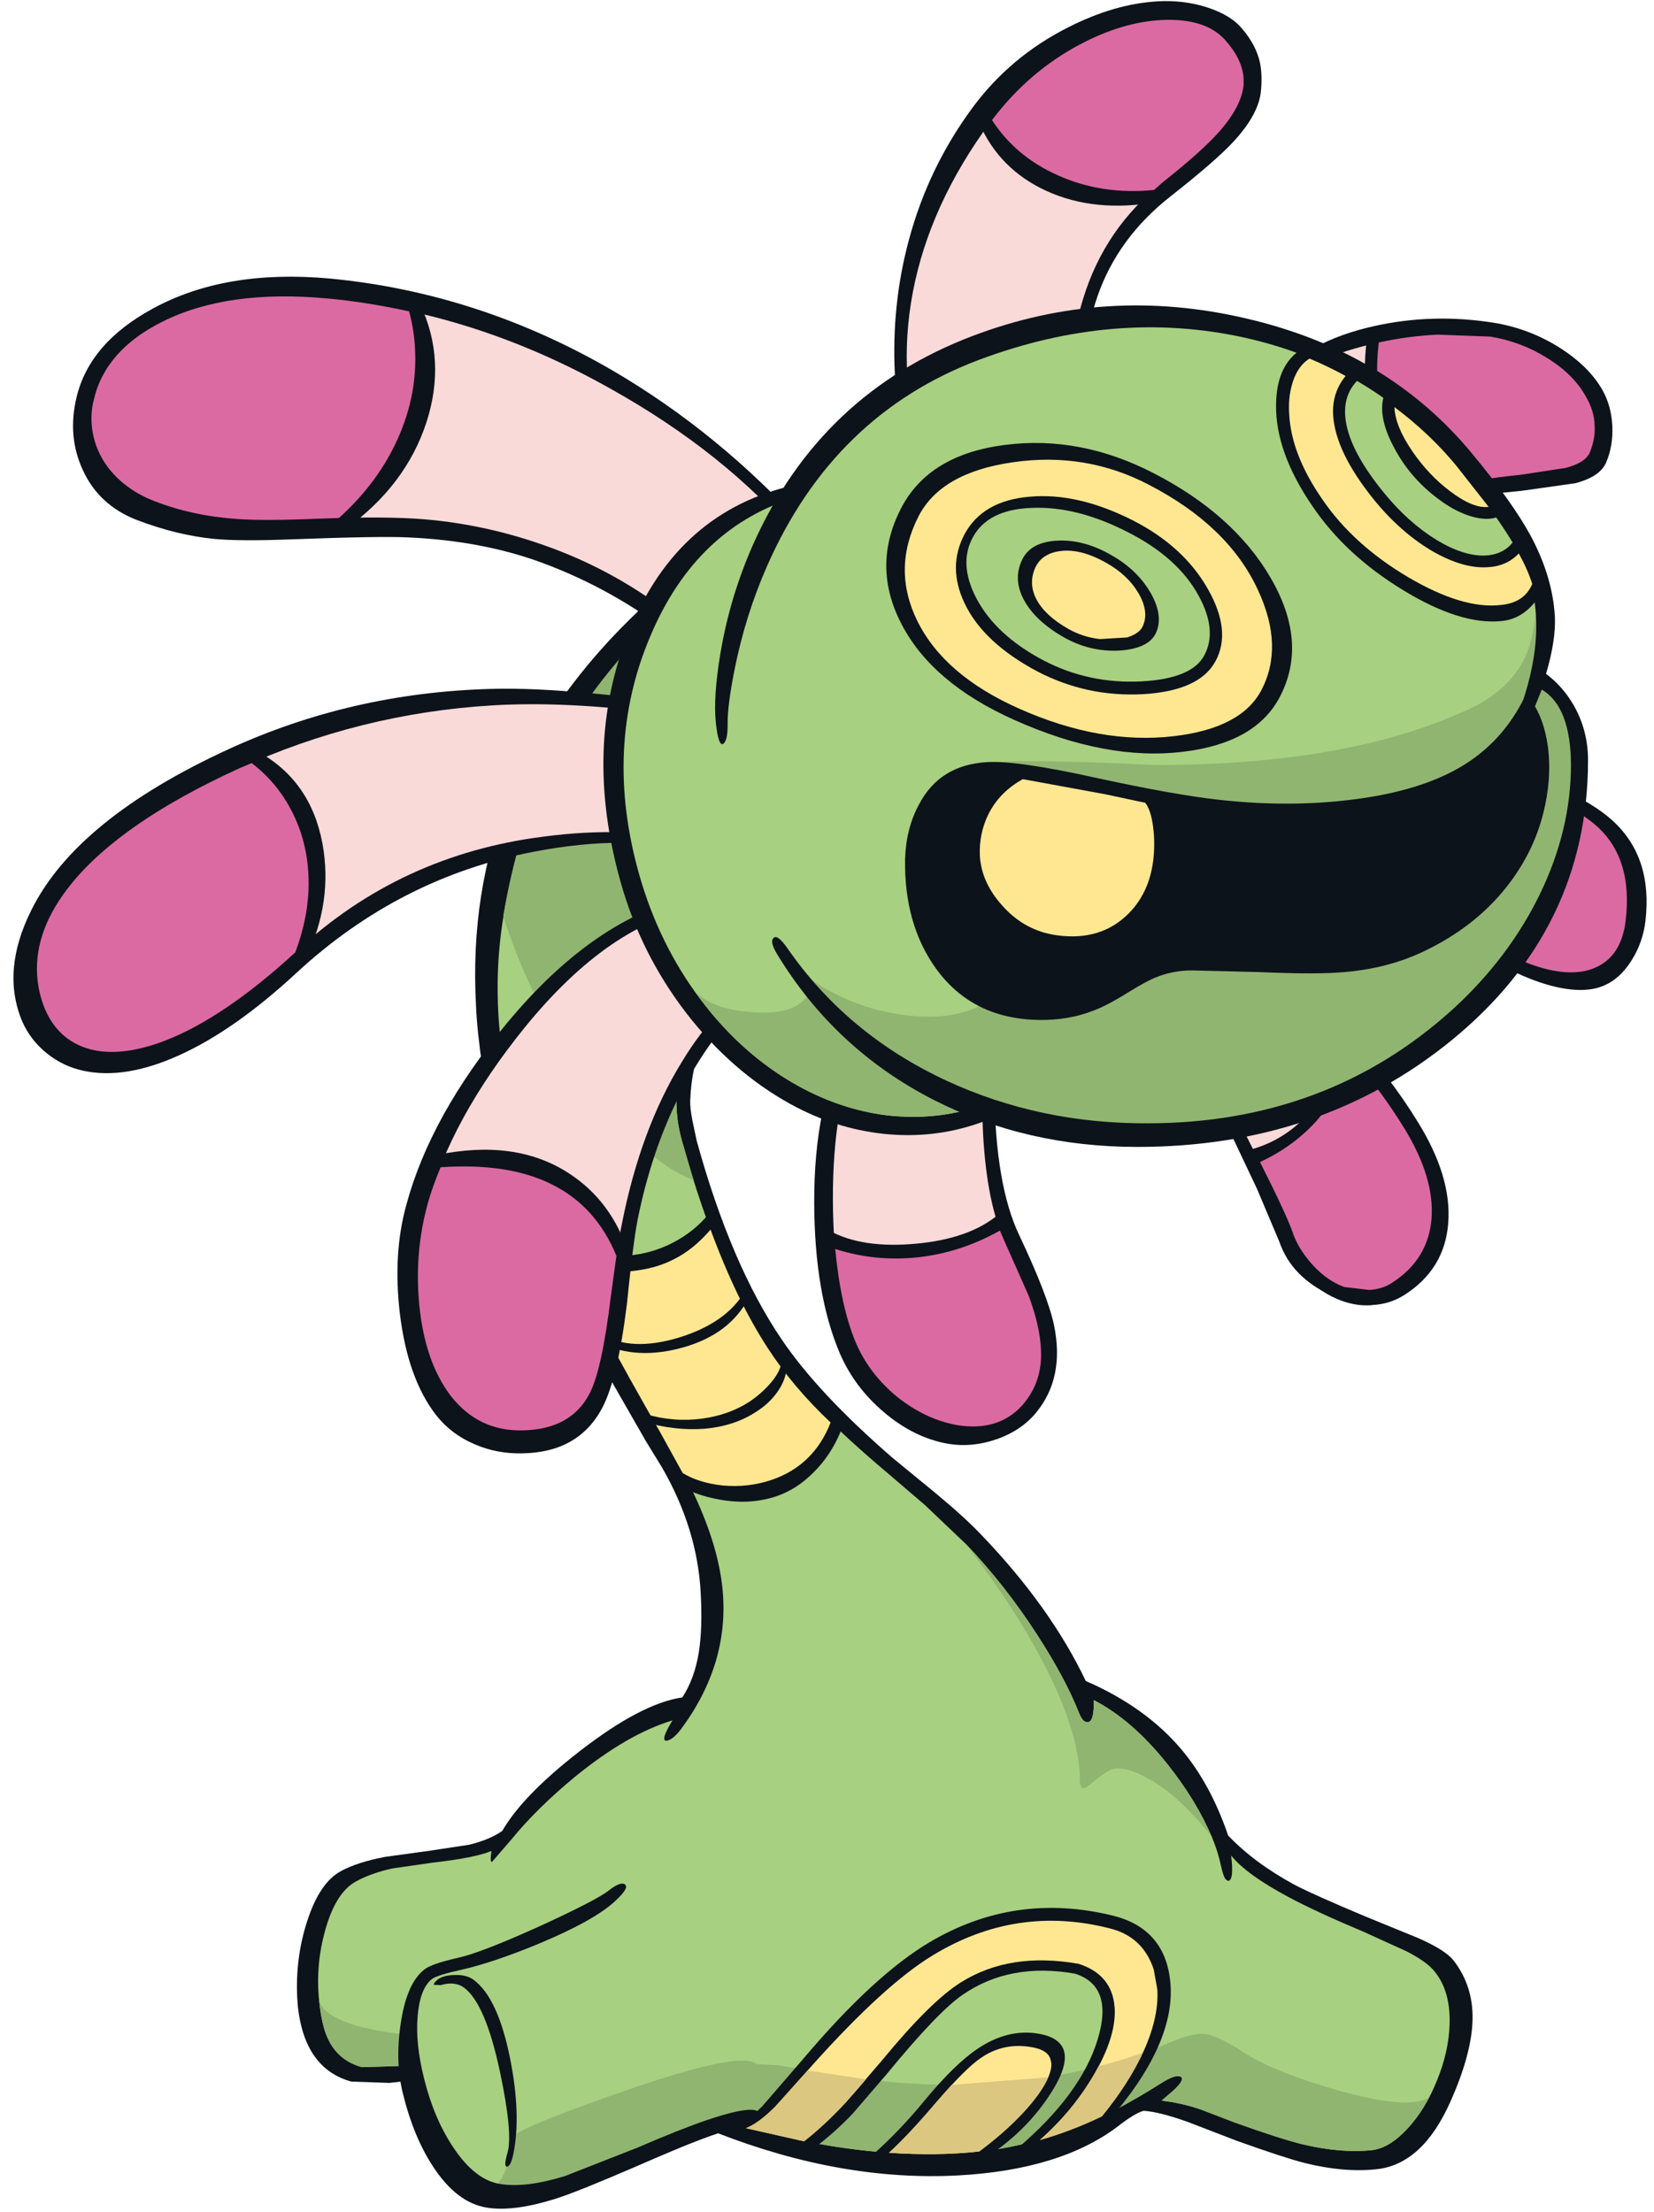 <svg xmlns="http://www.w3.org/2000/svg" width="252" height="337" viewBox="-2 -0.2 251.8 337.15"><path fill="#0d131a" d="M95.75 92.35q6.7-6.25 14.8-6.4 6.25-.1 10.75 2.9 8.85 5.9 13.35 23.65 4.15 16.4 1.2 24.35-1.2 3.15-3.65 2.9-5.9-.75-11.3 1.45-5.55 2.25-10.05 7.4-7.45 8.65-7.8 18.95-.05 1.05.35 3.1l.65 3.05q5.2 18.85 12.95 30.25 5.5 8.15 16.85 18l6.7 5.5q4.4 3.65 6.95 6.35 10.45 10.9 15.85 22.2 9.1 3.95 14.55 10.4 4.45 5.25 7.15 13.15 4 4.2 10.2 7.55 2.9 1.5 10.75 4.8l7.95 3.25q4.25 1.85 5.5 3.5 2.95 3.85 2.85 8.9-.1 5.2-3.35 12.5-4.25 9.6-11.25 10.35-5 .55-11-.95-3.15-.8-10.4-3.4l-7.4-2.85q-4.35-1.55-6.75-1.7-1.4.4-3.95 2.4-8.75 6.6-24.3 7.45-17.75.95-36.8-6.5-3.7-1.45-8.65-3.05l-5.7-2.05q-3.4-1.4-5-1.95-2.85-.95-6.5-1.7l-7.95-.45-8.55.75-7.55.85-5.8-.2q-7.1-1.95-8.15-11.4l-.1-1.35q-.3-6.1 1.5-11.65 1.9-5.95 5.2-7.7 2.5-1.35 6.7-2.15l6.9-.95 5.9-.9q3.1-.75 5.05-2.1 3.1-5.4 11.8-12.15 9.4-7.3 15.65-8.2 1.85-2.85 2.5-6.8.6-3.75.3-9.1-.5-9.8-5.9-19.15l-2.45-4q-12.05-20.9-14.75-26.4-8.1-16.45-10.15-30.45-.85-5.75-1-9.55-.95-17.3 4.95-31.9 6.2-15.5 20.4-28.8"/><path fill="#a7d081" d="M120.25 90.4q8.5 5.7 12.7 23.15 3.75 15.7 1.15 22.65-.75 1.8-1.65 1.7-6.3-.8-12.6 1.85-6.25 2.7-11.1 8.25-4.9 5.7-6.8 12.55-1.9 6.85-.2 12.95 5.85 21.3 14.35 33.45 5.2 7.4 16.85 17.2l5.9 5.05 6.2 5.9q5.95 6.2 10.95 13.95 4.2 6.5 6.25 11.65.65 1.75 1.5 1.55.9-.25.8-3.35 5.9 3.05 11.3 9.85 4.45 5.6 6.75 11.1.9 2.15 1.4 4.5.35 1.6.75 1.95.6.5.85-.65.15-1.1-.1-3.05 2.4 2.95 8.8 6.35 4.2 2.25 11.35 5.25l6.6 3q3.1 1.6 4.25 3.05 2.45 3 2.3 8-.1 4.2-1.95 8.7-1.8 4.45-4.55 7.35-2.7 2.9-5.35 3.2-4.7.5-10.6-.9-3.45-.85-10.4-3.35l-4.95-1.9q-2.8-1-6.1-1.4l1.75-1.5q1.9-1.75 1.15-2.15-.75-.35-2.65.8-4.35 2.75-7.6 4.4-9.9 4.9-19.4 6.1-17.15 2.15-40.5-4.55-7.55-2.15-14.2-5l-5.1-2.05-6.7-1.75-8.3-.5-8.8.75-11.55.35q-3.65-1-5.2-4.4-.9-1.9-1.3-5.6-.6-5.6.95-11 1.6-5.65 4.65-7.3 2.35-1.3 5.65-2l5.9-.85q6.6-.75 9.1-1.8-.25 1.85.1 1.65l2.9-3.35q3.9-4.8 9.85-9.7 7.95-6.45 14.75-8.5-1.9 3.1-.95 3.1.9-.05 2.2-1.7 7.4-9.95 6.4-21.15-.8-9.05-7.5-20.7L98.45 218Q88.4 200.7 84 191.05q-7.55-16.4-9.55-30.35-5.25-36.55 26.05-65.8 11-10.3 19.75-4.5"/><path fill="#90b571" d="M98.4 93.9q5.3-4.95 11.5-5.75 5.8-.75 10.35 2.25 8.5 5.7 12.7 23.15 3.75 15.7 1.15 22.65-.75 1.8-1.65 1.7-6.3-.8-12.6 1.85-6.25 2.7-11.1 8.25-4.9 5.7-6.8 12.55-1.9 6.85-.2 12.95l1.8 6.15q-7.95-3-16.65-15.45-8.2-11.75-12.35-24.75 2.1-12.65 6.85-22.65 6-12.65 17-22.9M46.5 304.85v-.15q1.15 3.85 13.25 5.2 14.8 1.6 18.95 3.95-3-.25-7 0l-7.15.65-11.55.35q-3.65-1-5.2-4.4-.9-1.9-1.3-5.6M157.7 254.85q-4.55-9.25-12.65-19.75 5.95 6.2 10.95 13.95 4.2 6.5 6.25 11.65.65 1.75 1.5 1.55.9-.25.8-3.35 5.85 3 11.2 9.7 4.35 5.5 6.7 11-4.7-5.95-9.35-8.6-3.3-1.9-5.3-1.65-1.1.1-3.7 2.35-1.65 1.45-1.65-.55 0-6.6-4.75-16.3M107.65 323.05q-4.7-1.35-5.85-2.55l-.6-2.15q-.2-.95 1.2-1.65l5.65-2.55 8.25.4 15.2 2.35q24.2 2.65 44.75-5.85 3.6-1.55 5.55-1.2 1.8.3 5.7 2.8 4.65 3 14.5 5.8 11 3.05 13.75.9-1.85 3.5-4.2 5.7t-4.6 2.45q-4.7.5-10.6-.9-3.45-.85-10.4-3.35l-4.95-1.9q-2.8-1-6.1-1.4l1.75-1.5q1.9-1.75 1.15-2.15-.75-.35-2.65.8-4.35 2.75-7.6 4.4-9.9 4.9-19.4 6.1-17.15 2.15-40.5-4.55"/><path fill="#0d131a" d="m105.8 184.9 1.05-1.25.55 1.55q4.1 11.4 8.85 18.8 3.95 6.1 9.95 11.75l.45.4-.2.6q-1.6 4.55-4.7 7.55-2.45 2.45-5.45 3.5-4.05 1.4-8.75.55-4-.7-6.85-2.55l-.25-.2-3.6-6.6-8.1-14.3q-4.6-8.55-7.7-15.7l1.45-1.1q4.65 3.85 11.15 3.25 3.55-.3 6.75-1.95t5.4-4.3"/><path fill="#ffe792" d="M93.9 193.55q3.75-.35 6.5-1.75 3.1-1.5 5.75-4.6 3.95 10.7 8.65 17.95 3.95 6.1 9.65 11.45-2.55 6.55-9 8.75-3.55 1.2-7.45.85-3.65-.4-6.1-1.9l-3.45-6.25q-10-17.4-14.3-26.85 5.2 2.75 9.75 2.35"/><path fill="#0d131a" d="M89.45 203.15q4.65 2.7 11.9.5 7.1-2.2 9.9-6.85l.3 1.55q-3.1 5.2-10.3 7-7.2 1.8-12.65-1.3l.85-.9M112.05 213.45q1.8-1.2 3.2-2.8 1.5-1.75 1.7-3.15l.8.9q-.2 1.85-1.45 3.6t-3.25 3q-3.3 2.15-7.8 2.55-4.55.35-9.45-1.1l.4-1.15q4.35 1.3 8.7.7 4.05-.55 7.15-2.55M156.15 309.75q6.65 1.15 2.25 8.45-3.9 6.45-10.85 10.8l-1 .2q-7.05.7-14.8-.05l-1.05-.05v-.75q4.3-3.8 8.1-8.45 4.6-5.55 8.05-7.85 4.6-3.1 9.3-2.3"/><path fill="#0d131a" d="m160.75 326.45-7.1 1.65-.75-.85q9.7-8.25 12.25-16.6 2.5-8.15-3.45-10.05-9.9-1.75-17.1 3.2-3.75 2.55-11.55 12.05l-5.25 6.1q-2.9 3.05-6.35 5.6-9-1.7-12.85-2.75l.15-.95q2.2 0 5.25-3l6.35-7.35q10.7-12.65 19.2-17.7 13-7.7 27.9-4.05 8.1 2 8.8 10.35.75 9.35-9.6 21.1v.95l-1.25.6q-2 1-4.65 1.7"/><path fill="#ffe792" d="M158.1 314.25q.1 2.25-2.95 6-3.1 3.75-8.05 7.45-6.2.7-13.75.2 3.1-2.85 7.25-7.75 4.55-5.25 6.75-6.7 3.45-2.4 7.75-1.65 2.6.45 2.9 2l.1.45"/><path fill="#ffe792" d="M144.35 301.9q-4.6 2.85-12.05 11.9l-5.5 6.4q-3.25 3.5-6.4 5.95l-8.85-2q2.1-.8 4.75-3.55l5.45-6.15q10.9-12.15 18.2-16.6 12.75-7.8 27.05-4.15 5.05 1.25 6.7 6.25l.55 3.05q.25 4.1-1.95 9.1-2.2 4.95-6.5 10.25-4.8 2.3-9.45 3.6 4.9-4.3 8.15-9.8 3.5-5.9 3.25-10.3l-.1-.9q-.7-4.35-5.4-5.85-10.45-1.85-17.9 2.8"/><path fill="#dbc77f" d="m142.9 317.55 14.7-1.15q-1 2.35-3.75 5.35-2.85 3.05-6.75 5.95-6.2.7-13.75.2 3.1-2.85 7.25-7.75l2.3-2.6M165.3 314.7q3.05-.75 6.75-2.05-2.25 4.85-6.25 9.7-4.8 2.3-9.45 3.6 5.7-5.05 8.95-11.25M111.55 324.15q1.95-.8 4.4-3.25l5-5.55 8.9 1.35q-5.2 6.15-9.45 9.45l-8.85-2"/><path fill="#a7d081" d="M91.15 288.7q3.6-2.8 8.35 1.9 4.05 4 7.8 12.05 3.45 7.45 4.5 13.5 1.15 6.45-1.4 6.4-2.6-.05-16.85 6.15-13.6 5.9-19.65 4.9-3.8-.6-7.15-5.15-3-4.1-4.75-10.05-1.7-5.8-1.5-10.65.2-5.2 2.6-7.05.5-.4 11.25-3.8 10.7-3.4 16.8-8.2"/><path fill="#90b571" d="m71.65 334.1 2.2-1.65q1.6-2.05 2.25-6.95.15-1.1 14.85-6.3 15.2-5.4 20.1-5.35 3.1.05 3 2.4-.05 1.5-1.95 6-2.25-.05-8.4 2.4l-12.05 5.05q-16.3 6.8-20 4.4"/><path fill="#0d131a" d="M90.6 287.95q1.85-1.45 2.5-.95.7.5-1.4 2.45-3.15 3-11.65 6.55-7 2.9-11.85 4-3.65.8-4.5 1.4-1.85 1.45-2.2 5.7-.35 4.25 1 9.55 1.5 6.05 4.45 10.45 3.3 4.95 7.1 5.55 3.9.65 9.9-1.2l11.1-4.35q12.8-5.55 16.95-5.75 2.1-.1.95 1.2l-1.55 1.35q-2.6.35-7.45 2.25-2.65 1-9.3 3.9-8.45 3.65-11.8 4.75-6.65 2.15-10.85 1.45-4.55-.75-8.15-6.25-2.95-4.5-4.55-10.95-1.25-4.85-.4-10.7.9-6.3 3.65-8.4 1.05-.85 5.25-1.8 3.5-.8 12.35-4.8 8.6-3.95 10.45-5.4"/><path fill="#0d131a" d="M64.55 301.5q.85-.65 2.6-.7 1.85-.05 2.9.75 3.7 2.75 5.55 12 1.7 8.55.5 14.5-.4 1.9-.95 1.95-.6.1.05-2.1.85-2.9-1.15-12.35-2.2-10.35-5.45-12.8-1.4-1.05-3.6-.4l-1-.05q-.15-.2.55-.8M91.1 56.2q16.4 9.55 29.8 24.4 6.65 7.4 3.55 15.6-1.7 4.45-6.05 8.1-3.6 3-5.9 3.35-1.05.1-1.45-.5l-.1-.15q-3.6-4.85-10.25-10.1-9.25-7.25-20.15-11.3-9.15-3.4-20.6-3.9-4.4-.2-17.65.3-7.75.3-11.65-.05-5.8-.55-11.95-2.9-5.8-2.25-8.25-7.65-2.35-5.1-.95-11 1.95-8.3 11.6-13.55 11.05-6.05 27-4.6 22.65 2.15 43 13.95"/><path fill="#f9dad9" d="M82.15 83.4q-9.6-3.6-19.55-4.45-5.9-.5-16.15-.1-8.35.35-12.4.05-6.8-.45-12.6-2.7-4.3-1.65-6.9-4.85-2.5-3.15-2.75-7.1-.1-1.85.35-3.55 1.75-7.55 10.5-11.9 9.95-4.95 25.2-3.5Q70.2 47.35 91 59.1q17.35 9.7 28.45 22.75 3.75 4.4 4 8.85.15 3.1-1.3 6.1-1.8 3.6-5.4 6.45-2.9 2.3-4.45 2.5-4.1-5.6-10.05-10.6-9.1-7.65-20.1-11.75"/><path fill="#0d131a" d="M79.25 129.6q-20.5 3.9-36.3 18.55-9.4 8.7-17.85 12.5-8.2 3.7-14.5 2.35-3.1-.65-5.6-2.65-2.55-2.05-3.8-4.95-3.2-7.7 1.45-16.95 6.9-13.85 30.1-24.5 18.65-8.55 39.75-9.15 9.5-.3 26.05 1.85l3.55.4q2.05.2 4.1 5.05 1.85 4.35 2.4 9 .65 5.45-1.15 7.6-1.55 1.8-3.65 1.1-9.8-3-24.55-.2"/><path fill="#f9dad9" d="M43.1 144.7q-11 10.15-20.05 13.7-6.3 2.45-10.9 1.45-5.25-1.15-7.45-6.25-2.95-7 1.05-14.65 6.25-11.85 28.45-22 18.5-8.45 38.8-9.65 11.1-.65 25.3 1.2l3.65.45.85.75q.85 1.1 1.7 3.15 2.05 5 2.3 9.95.25 3.45-.8 4.7-.7.7-1.85.5-10.9-2.35-23.4-.7-21.85 2.75-37.65 17.4"/><path fill="#0d131a" d="M59.8 183.35q3.7-13.6 15.3-27.6Q89 139 104.3 136.2q3.25-.6 7.35 2.75 3.9 3.25 4.95 6.9.6 2.05-.1 3.65-.7 1.55-2.6 2.3-4.8 1.9-10.1 10.65-6.15 10.1-8.8 23.4-.7 3.75-1.6 12.7-1.4 11.4-3.8 15.9-3.6 6.7-12.1 6.85-3.9.1-7.35-1.4-3.6-1.55-5.85-4.45-4.3-5.55-5.5-15.4-1.1-9.2 1-16.7"/><path fill="#f9dad9" d="M77.7 156.55q13.1-16.2 26.9-18.5 2.4-.4 5.85 2.4 3.45 2.85 4.35 5.95.75 2.7-1.65 3.7-5.85 2.45-11.35 11.5-6.35 10.3-9.2 24.9-.75 3.7-1.65 10.95-1.35 11.1-3.2 14.65-2.8 5.55-10.25 5.7-6.7.15-10.9-5.2-4-5.2-4.85-13.95Q61 190.7 63 183.4q3.65-13.15 14.7-26.85"/><path fill="#0d131a" d="M127.1 158.15q.6-1.45 2.3-2.05 2.25-.8 6.15-.1 4.55.85 8.9 3 4.85 2.4 4.95 4.45v2.35q.15 14.6 3.8 22.25 4.35 9.2 5.3 13.7 1.65 7.95-2.65 13.25-2.25 2.8-6.1 4.15-3.75 1.3-7.35.7-5.2-.9-9.8-4.8-4.5-3.8-6.75-9-3.85-9.05-3.9-22.9-.05-15.3 5.15-25"/><path fill="#f9dad9" d="M154.65 197.3q1.7 4.6 1.85 8 .35 5.1-2.9 8.75-3.65 3.95-9.85 2.95-4.8-.85-9.15-4.3-4.3-3.55-6.3-8.25-3.45-8.2-3.5-21.8-.05-14.4 4-23.75.8-1.75 5.35-1.2 4.3.55 8.9 2.75 4.3 2 4.45 3.1l.05 2.25q0 4.25.15 7 .6 10.6 3.4 16.5l3.55 8"/><path fill="#0d131a" d="M179.55 159.3q10.8-10.5 14.9-9 3.35 1.25 8.8 6.8 6.05 6.1 10.8 13.85 5.05 8.2 4.55 15.15-.5 7.15-6.75 11.1-4.75 2.95-11.05.05-6.1-2.8-7.95-8.2l-3.4-8.05-5.4-11.4-4.95-9.85.45-.45"/><path fill="#f9dad9" d="M193.8 152.05q2.75 1 7.6 6 5.7 5.9 10.55 13.8 4.55 7.4 3.9 13.9-.65 6.55-6.3 10.1-2.8 1.8-6.6.4-2.75-1-4.9-3.3-2.15-2.3-3.2-5.4-.9-2.65-9.15-18.8l-4.3-8.6q3.55-3.45 6.95-5.8 4-2.8 5.45-2.3"/><path fill="#0d131a" d="M181.45.8q3.45 1.05 5.25 2.85 2.35 2.5 3.1 5.3.5 1.95.25 4.65-.3 3.6-4.25 7.85-2.7 2.9-9.5 8.25-8.05 6.3-11.15 15.2-2.25 6.4-2.85 18.05-.25 4.05-6.1 7.15-4.75 2.45-10.55 3.25-2.8.35-4.85.1-3.25-.4-3.85-2.25-2.3-7.05-2.7-14.25-.55-10.7 2.15-20.65 2.95-10.95 9.65-20.05Q151.8 8.45 160.6 4q7.15-3.65 13.8-4 3.65-.2 7.05.8"/><path fill="#f9dad9" d="M162.95 45.3q-1.95 6.15-2.55 17.55-.15 2.9-4.9 5.45-4.5 2.45-10.1 3.2-2.85.35-4.75.05-1.7-.25-1.9-.9-4.3-13.1-1.75-26.4 2.55-13.3 11.8-25.85 5.5-7.5 13.45-11.75 6.6-3.5 12.7-3.8 6.55-.3 9.55 2.95 3.15 3.5 2.9 6.95-.3 3.2-3.65 7.05-2.75 3.1-8.7 7.8-8.8 6.95-12.1 17.7"/><path fill="#0d131a" d="M196.55 71.65q-2.85-3.6-4.45-7.7-1.75-4.35-.55-5.8 5.35-6.35 15.75-8.65 8.95-2 18.3-.5 5.2.85 9.75 3.65 4.65 2.9 6.75 6.6 1.35 2.4 1.5 5.45.15 2.95-.9 5.5-.9 2.25-4.75 3.25l-8.15 1.15-7.95.8q-4.95.7-8.65 2.25-5.1 2.15-10.1-.45-3.45-1.75-6.55-5.55"/><path fill="#f9dad9" d="M193.1 59.2q3.2-4.4 13.8-6.95 10.15-2.4 18.1-1.15 4.65.75 8.65 3.25 4.05 2.5 5.9 5.85 2.4 4.1.65 8.5-.65 1.6-3.65 2.4l-6.85 1.05-8.25 1.15q-5 .95-9 2.65-7.05 2.95-13.75-4.7-2.55-2.9-4.2-6.5-1.4-3.05-1.5-4.85l.1-.7"/><path fill="#0d131a" d="M205.65 120.95q2.05-3.95 8.55-5.6l9.05-.3q15.05 5.05 20.2 9.65 6.35 5.6 5.2 15.5-.4 3.25-2.1 5.95-1.75 2.8-4.2 3.85-3.35 1.45-8.9-.2-6.8-2.05-15.5-8.5-16.5-12.35-12.3-20.35"/><path fill="#db6aa3" d="M219.05 139.8q-7.45-5.6-10.45-10.15-3-4.55-1.3-7.8 1.7-3.3 7.45-4.7l7.9-.35q14.25 4.8 18.85 9.15 5.2 4.9 4.15 14-.6 5.6-4.7 7.35-3.6 1.55-9.25-.35-5.65-1.95-12.65-7.15"/><path fill="#0d131a" d="M48.05 43.4q6.6.6 13.15 2.1l.55.15.15.55q4 8.5.95 17.95-3.15 9.65-12.3 16.25l-.25.2-3.75.15q-8.4.35-12.7.05-7.05-.55-13.05-2.85-6.05-2.3-8.9-7.15-2.9-4.9-1.6-10.55 1.95-8.15 11.2-12.9Q32 41.9 48.05 43.4"/><path fill="#db6aa3" d="M60.2 47.25q.75 2.75.9 5.65.4 7-2.6 13.7-3 6.75-9 12.15l-3.05.1q-8.35.35-12.4.05-6.8-.45-12.6-2.7-4.3-1.65-6.9-4.85-2.5-3.15-2.75-7.1-.1-1.85.35-3.55 1.75-7.55 10.5-11.9 9.95-4.95 25.2-3.5 5.6.5 12.35 1.95"/><path fill="#0d131a" d="M47 128.4q1.6 8.8-2.5 17.4l-.05.2-.15.15Q34.7 155 26.35 159q-8.4 4-14.6 2.65-6.2-1.3-8.75-7.3-3.25-7.65.85-15.8 6.4-12.65 29.6-23.3l3-1.35.45.3q8.3 4.45 10.1 14.2"/><path fill="#db6aa3" d="M42.85 144.95q-10.9 10-19.85 13.45-6.25 2.4-10.85 1.45-5.25-1.15-7.45-6.25-1.05-2.55-1.2-5.25-.4-7 5.3-13.95 7.6-9.3 25.4-17.45l2-.85q3.95 3 6.2 7.5 2.2 4.35 2.45 9.45.3 5.8-2 11.9"/><path fill="#0d131a" d="M61.2 182.9q.9-3.25 2.3-6.5l.25-.5.55-.05q12.15-2.55 20.3 2.8 6.45 4.2 9 12.05l.1.25-.9 6.7q-1.4 11.5-3.5 15.5-3.3 6.35-11.8 6.5-7.65.15-12.4-5.9-4.25-5.55-5.15-14.8-.85-8.4 1.25-16.05"/><path fill="#db6aa3" d="M65 177.7q20.7-1.45 26.8 13.5l-.85 6.2q-1.35 11.1-3.2 14.7-2.8 5.55-10.25 5.7-6.7.15-10.9-5.2-4-5.2-4.85-13.95Q61 190.7 63 183.4q.6-2.3 2-5.7"/><path fill="#0d131a" d="m150.15 184.8 1.05-.65.35 1.15 1.25 3.2q4.3 9.1 5.2 13.75 1.55 8-3 13.05-2.1 2.3-5.1 3.2l-6.45.35q-5.3-.9-10-4.7-4.75-3.85-6.9-9-2.8-6.55-3.5-16.8l-.1-1.45 1.4.5q4.95 2.7 13.1 1.95 8.25-.75 12.7-4.55"/><path fill="#db6aa3" d="m150.25 187.35.85 1.95 3.55 8q1.7 4.6 1.85 8 .35 5.1-2.9 8.75-3.65 3.95-9.85 2.95-4.8-.85-9.15-4.3-4.3-3.55-6.3-8.25-2.3-5.45-3.15-14.3 6.2 2 12.8 1.25 6.45-.75 12.3-4.05"/><path fill="#0d131a" d="M196.75 194.3q-2.5-2.65-3.7-6.15-.85-2.4-5.55-11.7l-.45-.9.9-.4q5.6-1.4 9.4-5.7 3.15-3.6 5.8-10.25l.55-1.45 1 1.15q4.7 5.3 8.85 11.95 5 8.1 4.15 15.35-.8 7.25-7.15 11.25-3.55 2.25-8.2.6-3.15-1.15-5.6-3.75"/><path fill="#db6aa3" d="M198.45 170.7q3.25-3.7 5.8-9.4 4.3 5 7.7 10.55 4.55 7.45 4.1 13.65-.5 6.3-6.1 9.85-1.35.9-3.35 1.05l-3.85-.45q-2.65-.95-4.9-3.45-2.15-2.4-3-4.95-.9-2.6-4.95-10.65 5-2.3 8.55-6.2"/><path fill="#0d131a" d="M174.85 1q7.45-.4 11 3.55 3.8 4.05 3.4 8.35-.3 3.7-3.9 7.9-2.9 3.4-9.15 8.3l-1.8 1.5h-.3q-9.4 1.65-16.75-1.7-7.2-3.3-10.25-10.35l-.35-.55.45-.6.1-.1q5.8-7.9 14.15-12.3 6.95-3.7 13.4-4"/><path fill="#db6aa3" d="M174.95 2.85q6.55-.3 9.55 2.95 2.75 3.05 2.9 6v.95q-.3 3.2-3.65 7.05-2.75 3.1-8.7 7.8l-1.3 1.15q-7.95.8-14.7-2.25-6.4-2.85-10-8.4 5.55-7.35 13.35-11.5 6.5-3.45 12.55-3.75"/><path fill="#0d131a" d="M234.75 52.8q4.35 2.75 6.45 6.45 2.85 5 .7 10.15-.9 2.3-4.25 3.35L229.9 74q-7.6.9-11.3 1.85l-.4.1-.3-.2q-7.15-4.2-10-10.25-2.85-6-1.65-14.45l.05-.6.65-.15q10.25-2.3 18.35-1.05 5.15.85 9.45 3.55"/><path fill="#db6aa3" d="M233.65 54.35q4.05 2.5 5.9 5.85 1.3 2.2 1.35 4.4.15 1.95-.7 4.1-.65 1.6-3.65 2.4l-6.85 1.05q-6.8.7-11.15 1.8-5.2-3.15-7.85-7.2-2.65-4.05-2.9-9.45-.15-2.2.2-5.3 4.5-1 9-1.2l8 .3q4.65.75 8.65 3.25"/><path fill="#0d131a" d="M172.15 110.7q5.65 19.9-1.75 37.35Q163.1 165.4 147 171q-6.95 2.4-14.5 1.6-7.4-.8-14.2-4.55-8.95-4.95-15.85-13.85-6.95-9.05-10-19.95-5.85-20.7 1.3-38.3 7.5-18.35 25.35-22.25 15.35-3.35 27.9 3.65 8.85 4.9 15.45 13.65t9.7 19.7"/><path fill="#a7d081" d="M168.7 147.4q-7.15 16.85-22.7 21.35-6.4 1.85-13.25 1-6.8-.9-13.25-4.45-8.55-4.75-14.9-13.2T95.25 133q-5.45-19.3 1.7-36.2 7.1-16.85 22.65-21.35 6.4-1.85 13.25-.95 6.85.85 13.25 4.4 8.55 4.75 14.9 13.2t9.4 19.1q5.45 19.3-1.7 36.2"/><path fill="#90b571" d="M119.5 165.3q-9.15-5.1-15.7-14.35 2.6 2.55 7.95 3.05 7.6.8 9.55-3.05 8.2-1.8 24.95-4.55l24.15-3.7q-3 9.7-9.2 16.5-6.5 7.05-15.2 9.55-6.4 1.85-13.25 1-6.8-.9-13.25-4.45"/><path fill="#a7d081" d="M231.25 85.8q3.75 8.4 1.25 17.05 3.9 2.3 5.1 11.55 1.3 10.35-2.95 19.7-5.6 12.45-14.35 20.6-11.6 10.8-29.35 15.05-21.6 5.2-42.3-.6-23.25-6.55-31.6-24.4-5-10.8-7.3-18.65-2.8-9.65-1.9-16.15 2.2-15.95 7.4-26.85 10.1-21.25 31.45-29.3 22.05-8.3 42.8-3 19.05 4.9 31 19.35 8.15 9.9 10.75 15.65"/><path fill="#90b571" d="M232.5 102.85q3.9 2.3 5.1 11.55 1.3 10.35-2.95 19.7-5.6 12.45-14.35 20.6-11.6 10.8-29.35 15.05-21.55 5.2-42.2-.6-23.2-6.5-31.6-24.2 2.3 3.3 7.3 5.95 5.05 2.7 10.55 3.5 13.65 2.05 18.15-7.85 1.85-3.95-.4-8.8-1.15-2.55-5.35-8.15-3.6-4.8-4.1-7.2-.8-3.6 3.3-6 2.4-1.2 27.55 0 28.3-.05 45.95-7.8 7.4-2.9 10.15-8.5 2.05-4.4 1.85-12.15 2.6 7.4.4 14.9"/><path fill="#0d131a" d="M222.2 68.9q6.15 7.4 8.9 12.45 3.4 6.3 3.75 12.45.15 3.65-1.35 8.7 2.6 1.95 4.25 4.85 2.15 3.8 2.15 8.3 0 25.7-20.8 42.7-19.95 16.25-47.9 16.25-16.9 0-31-7.15-15.1-7.7-23.95-22.3-1.1-1.85-.5-2.4.6-.6 2.1 1.55 9.1 13.15 24.25 20.2 14.25 6.6 30.8 6.5 27.25-.05 46.35-17.35 8.55-7.8 13.3-17.55 4.75-9.8 4.75-19.75-.05-8.85-4.45-11.45l-1.95 4.8-1.7-.9q4.8-12.55 1.4-21.9-2-5.5-10.8-16.15-12.5-15.1-32.3-19.5-19.8-4.35-40.45 3.4Q124.9 63 114.75 86.1q-3.3 7.5-4.95 15.8-1.05 5.3-1.05 8.1.05 2.65-.65 3.15-.75.5-1.15-3.25-.4-3.9.7-10.5 1.45-8.65 5-16.65Q122.9 59.8 146.1 51q20.3-7.7 41.75-2.65 21.5 5 34.35 20.55"/><path fill="#0d131a" d="m208.85 59.9.35-1.2 1 .75q6.3 4.5 11 10.15l5.8 7.35.55.8-.8.5q-1.6 1.05-4.3.35-2.7-.7-5.5-2.85-4.25-3.2-6.65-7.8-2.55-4.75-1.45-8.05"/><path fill="#ffe792" d="M218.85 74.65q-3.25-2.45-5.75-6.1-2.55-3.75-2.7-6.55v-.15q5.4 4.05 9.4 8.9l4.95 6.3q-2.35.3-5.9-2.4"/><path fill="#0d131a" d="m229.8 106.9.7-1.3.85 1.15q1.85 2.6 2.45 6.95.6 4.9-.75 10.15-1.4 5.5-4.9 10.25-5 6.8-13.5 10.8-5.35 2.5-11.85 3.05-4.2.4-13.1 0l-10.2-.25q-2.85 0-5.45 1.05-1.5.6-4.25 2.3-3.35 2.1-5.5 2.85-3.6 1.4-8.05 1.35-10.2-.15-15.75-7.85-4.85-6.75-4.7-16.65.15-4.7 2.1-8.3 3.15-6.1 10.45-6.5 4.65-.25 16.8 2.45 11.75 2.55 18.55 3.3 11.65 1.3 22.2-.3 9.15-1.4 14.9-4.9 5.75-3.5 9-9.6"/><path fill="#0d131a" d="M202.5 146.15q-3.9.35-12.7 0l-10.3-.25q-3.2 0-6.05 1.15-1.7.65-4.6 2.45-3.65 2.3-6.05 3.05-4.05 1.25-9.45.7-3.25-.35-6.75-3.3-3.45-3-5.9-7.5-2.7-5.05-3-10.05-.35-5.05 1.8-9.15 2.75-5.25 9.35-5.5 4.25-.15 15.9 2.4 11.9 2.6 18.8 3.35 11.85 1.3 22.6-.3 8.95-1.4 14.95-4.85 5.95-3.5 9.45-9.3 1.4 2.7 1.6 6.55.15 4-.85 7.8-1.3 5.15-4.6 9.65-4.75 6.4-12.8 10.2-5.1 2.4-11.4 2.9"/><path fill="#0d131a" d="m166.7 119.05 6.7 1.45.2.2q2 2 2 7.75 0 6.1-2.65 9.35-2.85 3.6-6.5 5.25-3.7 1.65-7.7 1.1-4-.5-7.4-3.05-3.4-2.55-4.95-6.15-1.85-4.4-.45-9.35 1.6-5.9 7.2-8.8l.25-.1h.25q4.25.4 13.05 2.35"/><path fill="#ffe792" d="M169.85 139.05q-4.2 4.2-10.85 3.3-4.95-.65-8.4-4.55-3.15-3.5-3.4-7.55-.15-3.4 1.3-6.35 1.7-3.4 5.25-5.35l12.55 2.3 6.1 1.3q1.1 1.35 1.35 5.15.35 7.5-3.9 11.75"/><path fill="#0d131a" d="m196.95 52.6.35-.15.4.15q3.75 1.5 7.2 3.45l1.05.6-.9.85q-2.9 2.65-1.95 7.15.95 4.45 5.65 10.2 3.7 4.55 8 7.2 4.35 2.65 7.75 2.4 2.85-.25 4.25-2.45l.8-1.3.75 1.3q1.95 3.45 2.95 6.6l.1.3q-.45 1.3-1.5 2.6-2.1 2.65-5.1 2.95-6.3.65-15.1-4.75-8.7-5.3-13.75-12.75-5.65-8.25-5.55-15.45.05-6.6 4.6-8.9"/><path fill="#ffe792" d="M197.45 54.45q2.75 1.15 5.5 2.65-2.1 2.55-1.9 6 .35 5.6 6.25 12.9 3.95 4.85 8.7 7.7 4.8 2.8 8.6 2.55 2.9-.15 4.75-2.1 1.35 2.45 2.05 4.65-1.2 2.85-4.75 3.2-5.8.7-14.2-4.25-8.35-4.95-13.05-11.85-4.75-6.85-5.05-13-.15-2.3.35-4.2.75-3 2.75-4.25"/><path fill="#0d131a" d="M173.75 71.95q12.1 6.25 17.7 15.8 5.85 9.95 1.45 18.3-3.65 6.95-14.55 8.3-11.8 1.5-25.95-4.85-12.5-5.6-17.15-14.6-4.6-8.85-.05-17.65 4.25-8.2 15.9-9.65 11.45-1.45 22.65 4.35"/><path fill="#ffe792" d="M189.6 89.75q4 8.6.5 15.25-3.05 5.8-13.35 7-11.15 1.3-23.45-4.15-11.55-5.1-15.65-13.45-3.9-7.95.25-16 3.45-6.6 14.35-8.15 11.05-1.6 20.65 3.4 12.2 6.3 16.7 16.1"/><path fill="#0d131a" d="M170.4 79.05q7.9 4 11.6 10.6 3.6 6.4 1.1 10.95-2.45 4.5-11.05 5-8.55.45-16.05-3.45-8.3-4.4-11.15-10.45-2.6-5.5 0-10.45 2.75-5.15 9.95-5.75 7.25-.65 15.6 3.55"/><path fill="#a7d081" d="M180.55 90.6q2.9 5.3.85 9.1-1.9 3.55-9.6 3.95-8 .4-14.9-3.2-7.3-3.85-10.25-9.5-2.7-5.2-.55-9.2 2.3-4.35 9.15-4.55 6.7-.25 14.3 3.6 7.8 3.9 11 9.8"/><path fill="#0d131a" d="M167.05 84.3q4.1 2.25 6.2 5.9 2 3.55.75 6.15-1.15 2.3-5.5 2.6-4.55.25-8.65-2.1-4.2-2.45-5.9-5.55-1.75-3.2-.3-6.2 1.3-2.7 5.35-2.9 4-.2 8.05 2.1"/><path fill="#ffe792" d="M165.5 97.2q-2.65-.3-4.9-1.6-3.5-2-4.8-4.5-1.25-2.45-.1-4.9.75-1.55 2.55-2.15 3.55-1.1 8.15 1.5 3.35 1.85 5 4.7t.6 5.05q-.5 1.05-2.35 1.65l-4.15.25"/></svg>